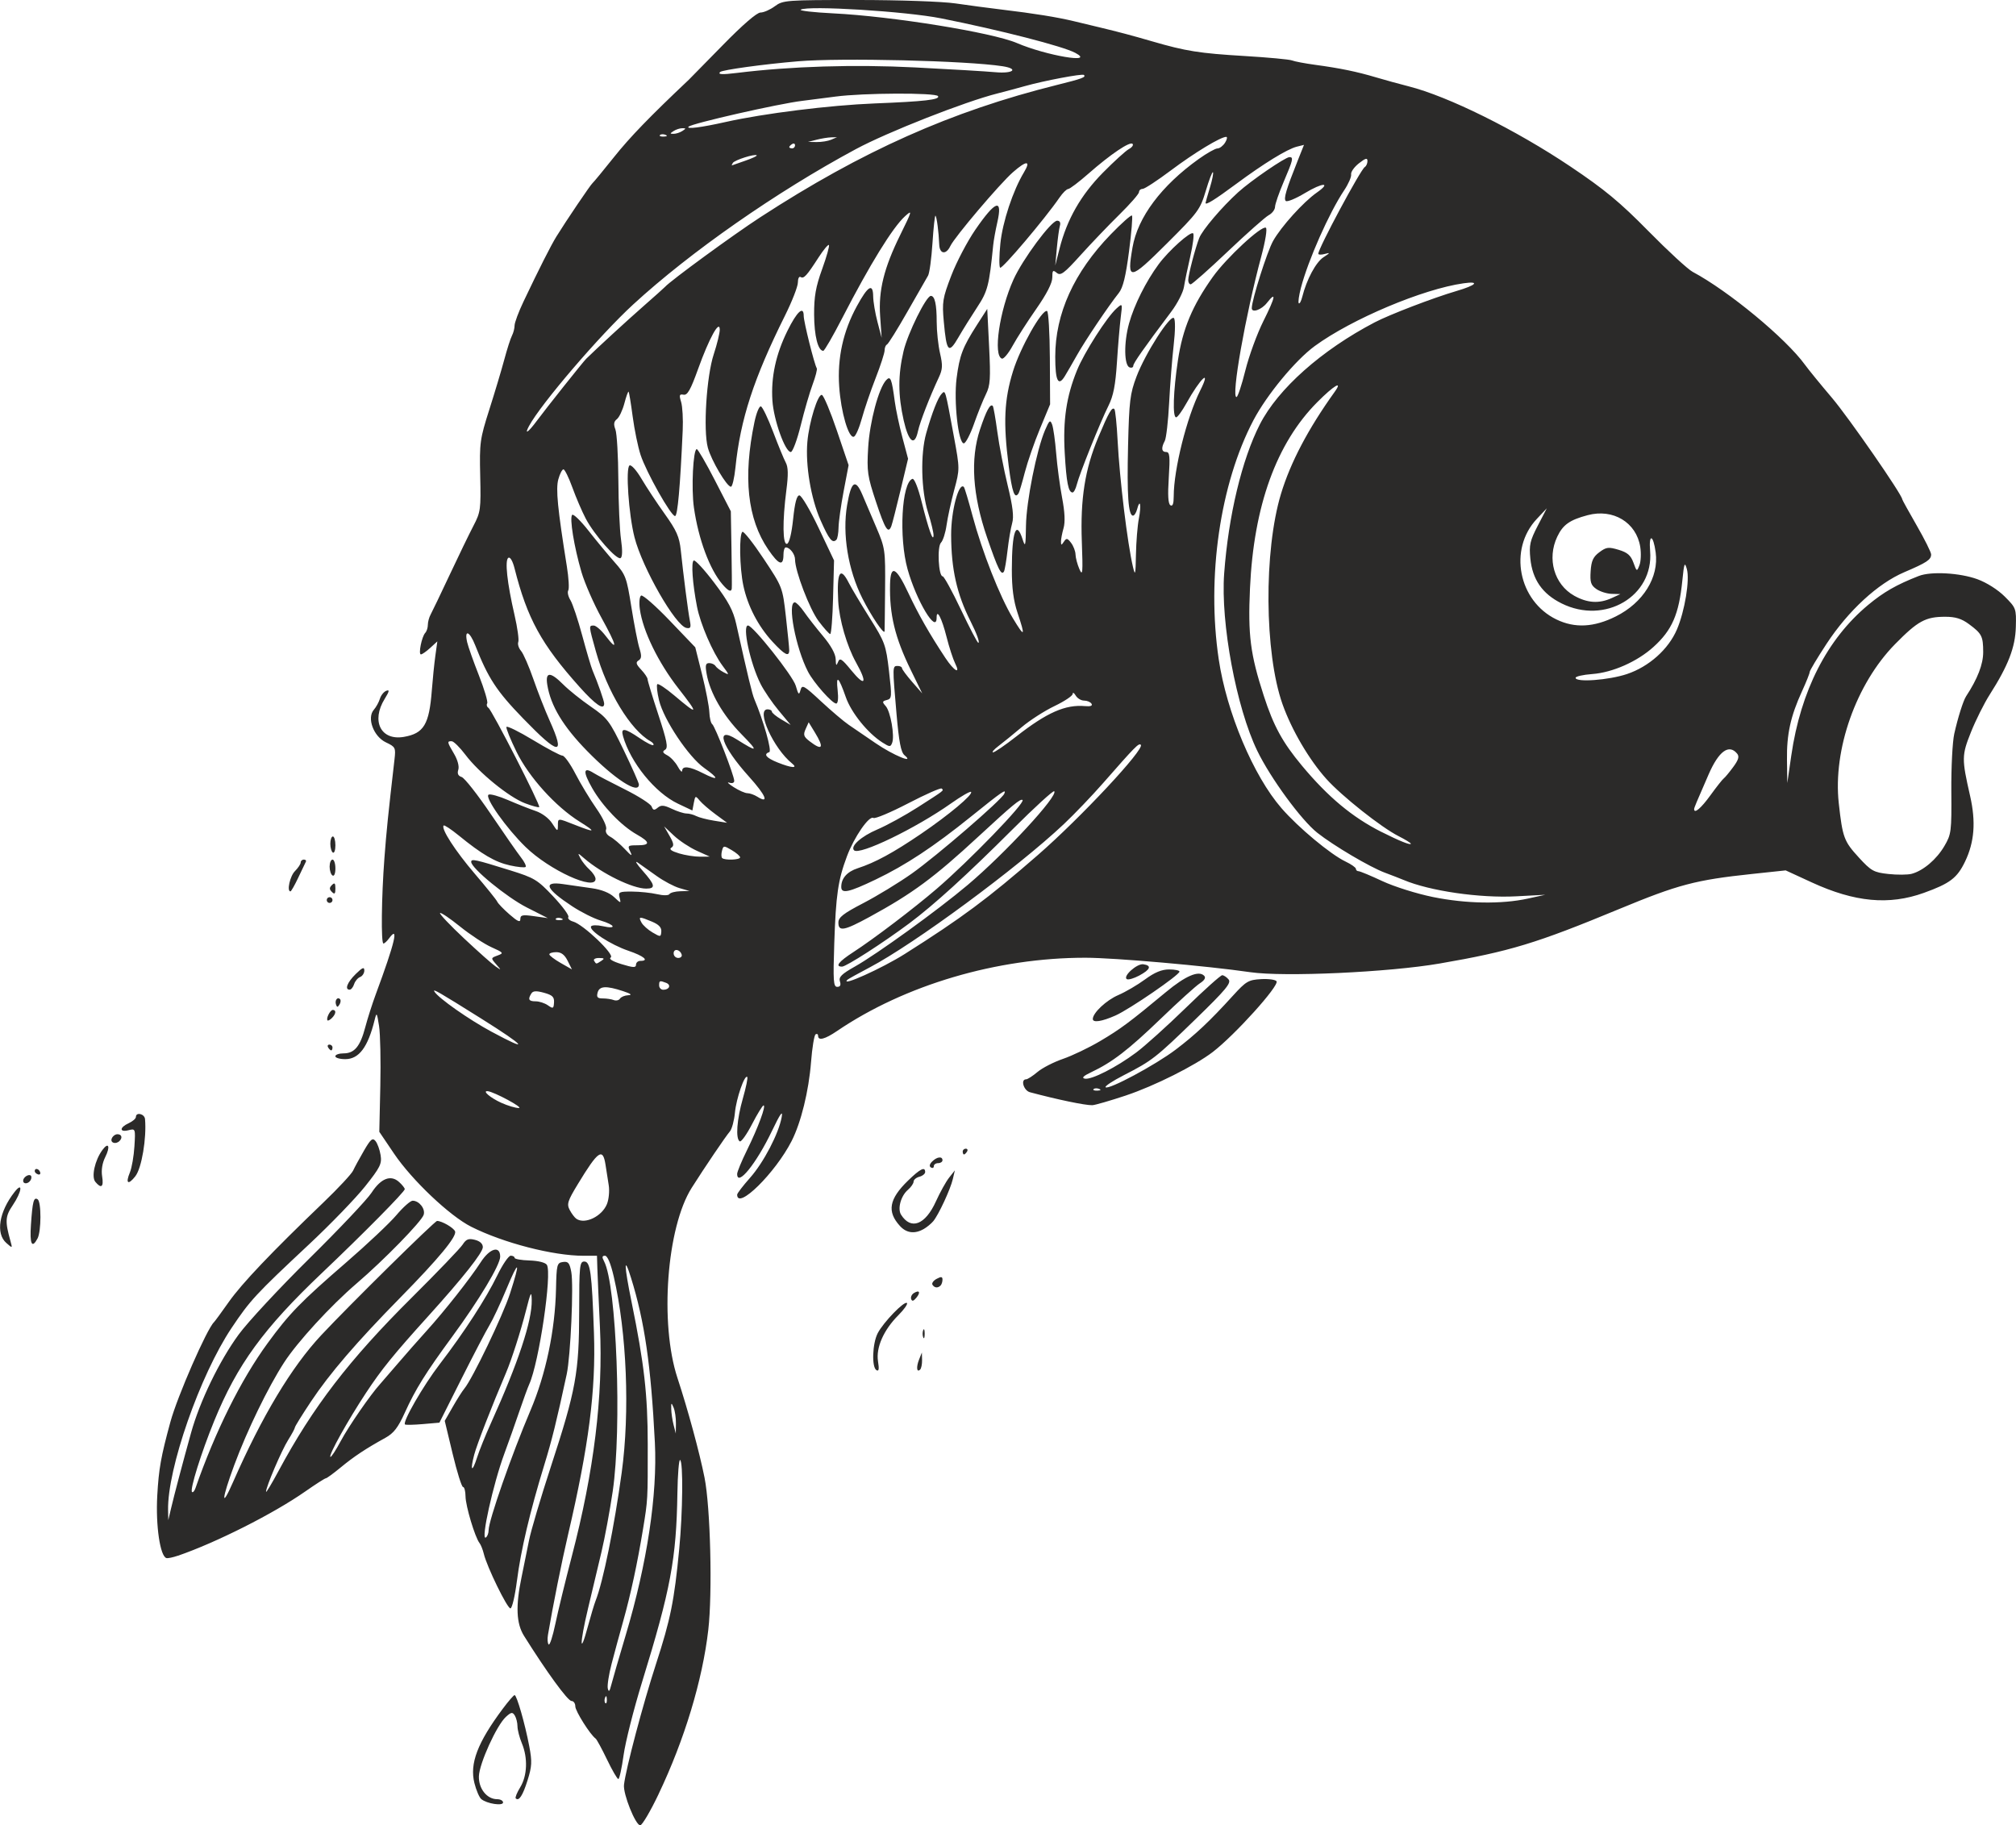 <?xml version="1.0" encoding="UTF-8"?>
<!DOCTYPE svg PUBLIC "-//W3C//DTD SVG 1.1//EN" "http://www.w3.org/Graphics/SVG/1.1/DTD/svg11.dtd">
<!-- Creator: CorelDRAW 2020 (64-Bit) -->
<svg xmlns="http://www.w3.org/2000/svg" xml:space="preserve" width="65.524mm" height="59.322mm" version="1.1" style="shape-rendering:geometricPrecision; text-rendering:geometricPrecision; image-rendering:optimizeQuality; fill-rule:evenodd; clip-rule:evenodd"
viewBox="0 0 1487.03 1346.28"
 xmlns:xlink="http://www.w3.org/1999/xlink"
 xmlns:xodm="http://www.corel.com/coreldraw/odm/2003">
 <defs>
  <style type="text/css">
   <![CDATA[
    .fil0 {fill:#2B2A29}
   ]]>
  </style>
 </defs>
 <g id="Vrstva_x0020_1">
  <path class="fil0" d="M485.8 1323.21c19.04,-39.91 32.37,-83.94 36.64,-121.02 3.15,-27.34 1.6,-90.42 -2.77,-112.35 -3.68,-18.5 -12.3,-50.22 -19.95,-73.44 -13.26,-40.27 -7.97,-111.15 10.48,-140.29 9.5,-15.01 24.93,-37.8 28.17,-41.6 1.5,-1.76 3.17,-8 3.73,-13.86 1,-10.5 7.14,-28.26 9.09,-26.31 0.55,0.55 -0.9,7.65 -3.23,15.78 -4.47,15.62 -5.5,29.75 -2.32,31.71 1.05,0.65 5.13,-5.05 9.06,-12.66 3.94,-7.61 7.76,-13.84 8.51,-13.85 2.04,-0.02 -4,16.29 -12.18,32.92 -4.01,8.14 -7.29,16.05 -7.29,17.59 0,9.88 14.15,-7.58 25.7,-31.74 6.05,-12.64 8.1,-15.57 7.16,-10.25 -2.14,12.14 -13.31,33.57 -23.43,44.96 -5.19,5.84 -9.43,11.39 -9.43,12.33 0,11.74 28.14,-15.97 40.17,-39.55 6.91,-13.54 12.65,-36.87 14.32,-58.18 0.83,-10.65 2.35,-19.88 3.37,-20.51 1.02,-0.63 1.85,-0.13 1.85,1.11 0,3.8 4.99,2.54 13.89,-3.51 50.15,-34.07 118.17,-54.14 183.36,-54.09 21.29,0.02 89.58,6 121.54,10.66 24.89,3.62 102.07,0.08 139.67,-6.4 51.72,-8.92 71.23,-14.84 132.21,-40.11 43.79,-18.15 56.49,-21.51 98.29,-25.95l24.73 -2.63 19.15 8.82c31.81,14.65 57.06,17.02 82.81,7.75 19.24,-6.93 24.52,-10.94 30.36,-23.08 6.91,-14.37 8.06,-29.31 3.74,-48.31 -6.29,-27.64 -6.25,-30.01 0.66,-47.29 3.51,-8.76 9.7,-21.13 13.76,-27.5 13.69,-21.47 18.88,-34.87 19.29,-49.9 0.38,-13.56 0.19,-14.09 -8.16,-22.44 -5.04,-5.04 -13.31,-10.29 -20.17,-12.8 -12.94,-4.73 -34.24,-5.92 -43.23,-2.41 -16.41,6.41 -25.98,11.88 -37.41,21.4 -30.26,25.19 -49.74,63.37 -56.66,111.07l-2.94 20.26 -0.24 -17.06c-0.27,-18.92 2.66,-32.26 11.12,-50.71 3.11,-6.78 5.65,-13.15 5.65,-14.16 0,-1.01 5.59,-10.34 12.41,-20.74 16.05,-24.44 37.78,-44.47 57.29,-52.81 16.75,-7.16 19.86,-9.22 19.86,-13.15 0,-1.56 -4.8,-11.18 -10.66,-21.37 -5.86,-10.19 -10.66,-18.88 -10.66,-19.3 0,-3.26 -39.46,-60.23 -51.76,-74.73 -8.48,-9.99 -17.48,-21.02 -20,-24.51 -14.07,-19.42 -56.37,-54.4 -82.84,-68.5 -3.52,-1.87 -18.18,-15.38 -32.58,-30.01 -21.07,-21.41 -32.31,-30.72 -57.58,-47.68 -40.21,-27 -90.15,-51.75 -119.34,-59.14 -6.75,-1.7 -17.55,-4.68 -24,-6.6 -14.22,-4.23 -26.43,-6.75 -44.78,-9.24 -7.63,-1.03 -15.37,-2.5 -17.21,-3.25 -1.84,-0.76 -17.68,-2.23 -35.19,-3.28 -33.12,-1.98 -43.11,-3.56 -68.08,-10.83 -15.11,-4.39 -24.4,-6.86 -38.92,-10.34 -4.4,-1.05 -12.79,-3.07 -18.66,-4.48 -12.46,-3 -29.48,-5.74 -53.31,-8.59 -9.38,-1.12 -24.74,-3.17 -34.12,-4.54 -9.58,-1.4 -41.15,-2.51 -72.01,-2.52 -53.08,-0.01 -55.17,0.15 -61.22,4.62 -3.45,2.55 -8.2,4.63 -10.57,4.63 -2.67,0 -13.19,9.09 -27.75,23.99 -12.9,13.19 -24.19,24.69 -25.1,25.56 -28.79,27.19 -43.43,42.32 -55.2,57.07 -7.95,9.97 -15.08,18.61 -15.83,19.19 -1.42,1.1 -19.65,28.06 -26.68,39.45 -4.07,6.6 -12.78,23.82 -24.25,47.95 -3.62,7.6 -6.57,15.53 -6.57,17.62 0,2.09 -0.87,5.46 -1.93,7.49 -1.06,2.04 -3.6,9.94 -5.64,17.57 -2.04,7.62 -7.01,24.23 -11.05,36.91 -6.94,21.8 -7.3,24.46 -6.73,49.05 0.57,24.49 0.29,26.61 -4.96,36.66 -3.06,5.86 -10.98,22.18 -17.58,36.25 -6.61,14.08 -12.93,27.26 -14.05,29.29 -1.12,2.04 -2.03,5.45 -2.03,7.57 0,2.13 -0.86,4.78 -1.91,5.9 -2.59,2.75 -5.23,15.89 -3.2,15.89 0.9,0 3.99,-2.16 6.87,-4.8l5.24 -4.8 -1.47 10.66c-0.81,5.86 -1.98,17.38 -2.61,25.59 -1.91,25.03 -5.9,31.65 -20.59,34.19 -16.97,2.93 -24.31,-11.63 -14.15,-28.07 3.45,-5.57 3.7,-6.9 1.15,-5.92 -1.81,0.69 -3.92,3.33 -4.69,5.86 -0.77,2.53 -2.79,6.19 -4.48,8.12 -5.29,6.03 -0.22,19.72 8.89,24.04 7.03,3.34 7.34,3.95 6.36,12.5 -4.77,41.43 -5.89,52.38 -7.45,72.96 -2.18,28.69 -2.57,62.91 -0.71,62.91 0.75,0 2.59,-1.68 4.09,-3.73 7.56,-10.34 4.41,2.97 -9.7,41.05 -2.61,7.04 -6.12,18.04 -7.81,24.46 -3.71,14.13 -7.97,19.25 -16,19.25 -3.34,0 -6.07,0.96 -6.07,2.13 0,1.17 3.29,2.13 7.31,2.13 10.11,0 16.69,-8.74 21.65,-28.79 1.5,-6.05 1.67,-5.83 3.28,4.27 0.93,5.86 1.35,25.84 0.94,44.38l-0.75 33.72 10.85 16.06c13.25,19.61 41.09,46 56.95,53.98 23.74,11.94 60.35,21.4 82.87,21.4l9.89 -0 0.27 9.06c0.15,4.98 1.01,24.52 1.91,43.42 2.44,51.04 -4.38,106.57 -20.77,169.28 -4.75,18.18 -10.2,40.56 -12.11,49.73 -1.91,9.18 -4.13,16.02 -4.94,15.21 -0.81,-0.81 -1.04,-4 -0.52,-7.08 3.66,-21.54 10.15,-53.96 14.81,-73.85 15.31,-65.47 20.59,-106.62 19.12,-148.78 -1.57,-44.76 -2.65,-52.74 -7.14,-52.74 -3.41,0 -3.73,3.17 -3.76,36.78 -0.03,45.06 -2.37,57.91 -20.83,114.34 -7.53,23.03 -14.82,47.62 -16.19,54.66 -1.38,7.04 -3.84,19.22 -5.49,27.07 -4.43,21.14 -3.89,34.1 1.8,43.2 16.8,26.82 32.3,48.08 35.06,48.08 1.54,0 2.79,1.78 2.79,3.94 0,3.48 11,20.95 14.98,23.77 0.82,0.59 4.61,7.55 8.41,15.46 3.8,7.91 7.56,14.39 8.35,14.39 0.79,0 2.53,-7.92 3.87,-17.59 1.34,-9.68 7.46,-33.91 13.61,-53.84 21.12,-68.5 25.33,-90.99 26.09,-139.41 0.22,-14 1.12,-25 2,-24.46 2.33,1.44 1.96,38.39 -0.66,65.68 -3.68,38.3 -6.39,51.73 -17.1,84.68 -9.64,29.64 -22.35,77.63 -23.64,89.21 -0.75,6.75 8.51,29.85 11.97,29.85 1.43,0 7.55,-10.39 13.6,-23.08zm-39.47 -71.15c0.68,-1.7 1.19,-1.2 1.29,1.29 0.09,2.25 -0.41,3.51 -1.12,2.8 -0.71,-0.71 -0.78,-2.55 -0.17,-4.09l0 0zm4.78 -24.83c2.03,-7.82 5.9,-22.04 8.59,-31.6 5.51,-19.59 10.48,-42.73 14.61,-67.91 3.54,-21.62 3.51,-21.04 3.47,-62.64 -0.03,-36.45 -2.61,-59.1 -11.88,-104.54 -5.65,-27.71 -5.83,-35.34 -0.42,-17.95 10,32.12 14.67,64.36 17.56,121.31 1.95,38.37 -5.71,89.17 -21.37,141.65 -5.07,17.01 -9.95,33.8 -10.83,37.32 -1.19,4.77 -1.83,5.4 -2.52,2.49 -0.5,-2.15 0.75,-10.3 2.79,-18.13l0 0zm-17.48 -40.44c3,-12.55 7.5,-31.46 10,-42.01 2.5,-10.56 6.24,-30.71 8.31,-44.78 6.85,-46.55 2.86,-152.43 -6.39,-169.73 -1.64,-3.06 -1.47,-4.06 0.71,-4.06 1.83,0 4.2,5.66 6.47,15.46 9.6,41.43 11.95,99.68 5.84,144.48 -5.44,39.82 -13.75,80.66 -19.25,94.5 -1.01,2.55 -3.59,11.14 -5.73,19.08 -6.07,22.54 -6.04,12.52 0.05,-12.94l-0 -0zm61.48 -147.57c-0.09,-4.84 0.06,-4.94 1.73,-1.07 1.01,2.35 1.79,7.62 1.73,11.73l-0.1 7.46 -1.63 -6.4c-0.9,-3.52 -1.67,-8.8 -1.73,-11.73l0 0zm-69.92 -140.24c-1.29,-0.86 -3.52,-3.79 -4.95,-6.51 -2.31,-4.38 -1.61,-6.6 6.04,-19.19 14.92,-24.58 18.37,-27 20.35,-14.25 0.64,4.1 1.71,10.94 2.38,15.2 0.67,4.25 0.06,10.53 -1.36,13.95 -3.75,9.05 -16.15,15.02 -22.45,10.81l0 0zm-55.5 -85.62c-8,-3.63 -14.21,-8.94 -9.99,-8.54 4.73,0.45 26.76,12.32 23.05,12.42 -2.34,0.07 -8.22,-1.68 -13.06,-3.88zm-7.08 -52.36c-16.86,-9.09 -39.16,-24.75 -42.16,-29.61 -1.54,-2.49 2.77,-0.01 34.59,19.93 32.87,20.6 36.55,25.3 7.58,9.67l0 0zm32.47 -22.45c-5.1,0 -5.89,-1.47 -3.13,-5.81 1.23,-1.94 3.65,-2.07 9.33,-0.5 6.2,1.71 7.62,3.09 7.37,7.16 -0.28,4.58 -0.69,4.77 -4.51,2.09 -2.31,-1.62 -6.39,-2.95 -9.06,-2.95l0 0zm49.55 -2.13c-3.91,0 -4.72,-0.91 -3.84,-4.27 1.29,-4.95 6.25,-5.24 18.74,-1.13 5.82,1.92 7.04,2.88 3.86,3.03 -2.57,0.12 -5.31,1.25 -6.08,2.5 -0.78,1.25 -2.83,1.73 -4.57,1.07 -1.74,-0.67 -5.39,-1.21 -8.12,-1.21l0 0zm41.56 -9.6c0,-3.59 0.39,-3.73 5.14,-1.91 3.9,1.5 2.44,5.11 -2.07,5.11 -1.69,0 -3.07,-1.44 -3.07,-3.2l0 0zm129.18 -31.07c1.19,-35.69 2.78,-46.62 9.36,-64.2 5.32,-14.21 16.36,-30.2 19.51,-28.25 1.23,0.76 12.78,-4.1 25.66,-10.79 12.88,-6.69 24,-11.6 24.7,-10.9 1.6,1.6 2.64,0.79 -17.56,13.76 -9.38,6.02 -22.86,13.42 -29.96,16.44 -11.83,5.03 -20.06,12.4 -17.11,15.35 3.91,3.91 45.48,-16.19 71.44,-34.53 7.54,-5.33 14.22,-9.18 14.84,-8.55 1.79,1.79 -16.16,16.85 -36.9,30.95 -20.46,13.92 -33.87,21.2 -46.58,25.32 -7.95,2.57 -12.25,7.43 -12.25,13.84 0,5.22 5.55,4.03 25.35,-5.46 22.11,-10.58 42.78,-24.23 70.31,-46.41 23.28,-18.75 26.39,-20.89 24.59,-16.88 -2.09,4.66 -49.87,45.9 -68.17,58.84 -9.47,6.7 -25.53,16.49 -35.69,21.77 -14.86,7.72 -18.48,10.53 -18.5,14.39 -0.03,6.86 4.19,6.1 23,-4.16 31.69,-17.28 47.55,-29 80.4,-59.39 25.01,-23.14 31.09,-28.16 32.44,-26.8 2.08,2.08 -39.31,44.85 -63.36,65.49 -16.93,14.52 -46.5,36.98 -61.44,46.66 -10.86,7.04 -13.73,10.71 -8.35,10.71 3.07,0 30.41,-17.6 49.58,-31.91 18.23,-13.61 42.5,-35.7 76.26,-69.4 16.16,-16.14 29.97,-28.76 30.68,-28.05 3.18,3.18 -36.28,45.88 -63.92,69.19 -21.87,18.44 -66.81,50.94 -83.11,60.11 -9.84,5.54 -12.07,7.75 -11.05,10.96 0.87,2.75 0.24,4.02 -1.98,4.02 -2.83,0 -3.12,-4.26 -2.19,-32.14l-0 0zm9.7 26.89c0.54,-0.54 7.89,-4.62 16.33,-9.06 32.99,-17.36 109.12,-73.53 143.25,-105.69 7.75,-7.3 20.77,-20.9 28.94,-30.22 23.95,-27.32 26.39,-29.8 27.89,-28.3 3.04,3.04 -44.47,53.89 -75.95,81.29 -36.95,32.16 -55.88,46.24 -98.09,72.92 -16.92,10.7 -47.99,24.67 -42.38,19.06l0 0zm-174.57 -16.46c3.17,-2 -20.28,-24.37 -27.74,-26.45 -2.63,-0.74 -4.22,-2.25 -3.53,-3.37 0.69,-1.12 -4.36,-7.97 -11.21,-15.23 -11.58,-12.27 -13.82,-13.62 -31.66,-19.18 -26.08,-8.12 -28.79,-8.71 -28.79,-6.23 0,4.61 26.21,26.09 40.97,33.58l15.54 7.88 -10.13 -1.43c-8.6,-1.21 -10.13,-0.89 -10.13,2.12 0,2.71 -1.91,1.89 -8,-3.42 -4.4,-3.83 -8.48,-8.07 -9.06,-9.42 -0.59,-1.35 -8.03,-10.6 -16.54,-20.55 -14.48,-16.93 -25.13,-33.44 -22.96,-35.6 0.52,-0.52 5.54,2.8 11.16,7.38 17.08,13.93 26.79,19.61 37.69,22.03 5.73,1.27 10.94,1.78 11.59,1.14 0.65,-0.64 -0.88,-3.79 -3.4,-7 -2.51,-3.21 -12.53,-17.59 -22.25,-31.95 -9.72,-14.37 -19.4,-26.68 -21.5,-27.36 -2.65,-0.86 -3.41,-2.51 -2.5,-5.4 0.78,-2.47 -0.48,-7.22 -3.11,-11.68 -5.18,-8.79 -5.3,-9.42 -1.77,-9.33 1.47,0.03 6.02,4.53 10.13,9.98 9.97,13.24 32.09,31.25 43.96,35.78 5.29,2.02 9.99,3.28 10.47,2.81 1.18,-1.18 -34.87,-71.62 -37.48,-73.23 -1.15,-0.71 -1.55,-2.18 -0.88,-3.26 0.67,-1.08 -2.09,-10.37 -6.12,-20.64 -4.04,-10.27 -7.93,-21.26 -8.65,-24.41 -2.24,-9.78 1.79,-8.3 5.91,2.18 9.61,24.4 15.74,33.77 35.44,54.09 26.58,27.43 31.29,27.78 19.47,1.47 -3.37,-7.49 -8.78,-21.3 -12.03,-30.68 -3.25,-9.38 -7.33,-18.7 -9.06,-20.71 -1.74,-2.01 -2.65,-4.98 -2.03,-6.6 0.62,-1.62 -0.62,-10.53 -2.76,-19.81 -5.49,-23.78 -7.3,-40.57 -4.57,-42.25 1.34,-0.83 3.18,2.3 4.56,7.74 9.38,37.06 19.75,55.98 47.93,87.47 11.85,13.25 18.19,17.54 18.19,12.33 0,-1.98 -4.69,-15.36 -8.61,-24.57 -1,-2.35 -4.4,-13.86 -7.56,-25.59 -3.16,-11.73 -7.09,-23.51 -8.74,-26.18 -1.65,-2.67 -2.35,-5.89 -1.57,-7.16 0.78,-1.26 0.32,-9.15 -1.02,-17.53 -6.86,-42.85 -8.28,-57.28 -6.31,-64.41 1.11,-4.03 2.81,-7.34 3.77,-7.34 0.96,0 3.92,6 6.57,13.33 2.65,7.33 7.08,17.65 9.84,22.92 6.28,12.01 22.97,30.92 25.77,29.19 1.32,-0.81 1.43,-5.85 0.3,-13.64 -0.99,-6.79 -1.88,-26.67 -1.98,-44.17 -0.1,-17.5 -1.08,-34.18 -2.17,-37.05 -1.47,-3.87 -1.18,-5.85 1.11,-7.63 1.7,-1.32 4.18,-6.58 5.52,-11.68 1.33,-5.1 2.73,-8.94 3.1,-8.53 0.38,0.41 1.73,8.66 3.01,18.33 1.28,9.67 3.9,22.37 5.81,28.22 4.23,12.92 22.59,45.46 25.47,45.14 1.87,-0.22 3.73,-21.14 5.62,-63.21 0.37,-8.21 -0.16,-17.63 -1.18,-20.95 -1.56,-5.08 -1.28,-5.91 1.81,-5.33 2.87,0.54 5.19,-3.58 10.76,-19.09 8.07,-22.46 15.88,-36.65 15.94,-28.92 0.02,2.53 -1.97,10.69 -4.42,18.13 -5.36,16.26 -7.88,56.02 -4.36,68.99 2.54,9.38 14,28.76 17.01,28.76 1.04,0 2.53,-6.34 3.33,-14.08 3.65,-35.63 13.46,-65.74 36.5,-112.03 5.26,-10.56 9.56,-21.59 9.56,-24.51 0,-2.91 0.9,-4.74 2,-4.06 2.37,1.47 4.44,-0.78 13.24,-14.41 3.63,-5.62 7.07,-9.75 7.65,-9.18 0.57,0.57 -1.66,8.53 -4.97,17.69 -4.75,13.14 -6,20.23 -5.94,33.7 0.07,15.57 2.87,26.66 6.76,26.65 0.84,-0 7.09,-10.8 13.89,-23.99 20.53,-39.82 37.33,-67.07 46.43,-75.31 5.52,-5 5.31,-4.17 -3.59,13.89 -11.98,24.31 -16.1,40.97 -14.79,59.82l1.11 15.99 -3.08 -11.73c-1.7,-6.45 -3.12,-14.93 -3.17,-18.84 -0.12,-10.02 -3.84,-7.79 -12.04,7.24 -10.15,18.58 -14.46,38.19 -13.02,59.27 1.29,18.93 6.95,38.29 10.82,37.01 1.34,-0.44 3.98,-6.49 5.88,-13.43 1.9,-6.94 6.45,-20.3 10.12,-29.68 3.67,-9.38 6.67,-18.66 6.68,-20.61 0.01,-1.96 0.78,-3.87 1.72,-4.27 0.94,-0.39 7.72,-11.26 15.06,-24.17 7.34,-12.9 14.21,-24.9 15.26,-26.65 1.05,-1.76 2.52,-12.62 3.27,-24.14 0.75,-11.52 1.75,-20.55 2.22,-20.08 0.94,0.94 2.38,12.09 2.75,21.29 0.29,7.12 5.07,7.74 8.21,1.07 3.11,-6.6 36.42,-45.87 46.11,-54.38 10.09,-8.85 13.53,-8.85 8.2,0 -8.16,13.55 -15.8,36.63 -17.42,52.59 -0.9,8.9 -0.99,16.91 -0.2,17.8 1.29,1.45 33.09,-36.1 43.83,-51.75 2.35,-3.42 5.22,-6.26 6.4,-6.3 1.17,-0.05 7.89,-5.14 14.93,-11.32 16.37,-14.36 30.57,-23.94 32.54,-21.97 0.85,0.85 -0.37,2.58 -2.71,3.84 -2.34,1.26 -10.96,9.11 -19.17,17.43 -16.21,16.43 -26.48,34.4 -31.94,55.87l-3.2 12.58 1.17 -12.79c0.65,-7.04 1.66,-14.47 2.26,-16.53 0.68,-2.35 -0.07,-3.73 -2.04,-3.73 -4.37,0 -25.45,28.42 -32.22,43.45 -10.33,22.91 -15.16,56.08 -8.5,58.27 1.26,0.41 4.8,-3.83 7.86,-9.43 3.06,-5.6 10.9,-17.84 17.43,-27.19 7.75,-11.12 11.86,-19.14 11.86,-23.18 0,-5.34 0.45,-5.81 3.3,-3.45 2.82,2.34 5.36,0.45 17.56,-13.07 7.85,-8.69 20.75,-22.18 28.69,-29.98 7.93,-7.8 14.42,-15.23 14.42,-16.53 0,-1.29 1.2,-2.35 2.66,-2.35 1.47,0 10.9,-6.18 20.95,-13.72 17.2,-12.91 36.59,-24.66 40.69,-24.66 1.01,0 0.63,1.92 -0.83,4.27 -1.47,2.34 -3.98,4.26 -5.6,4.26 -1.61,0 -7.86,3.52 -13.88,7.82 -27.51,19.65 -45,43.03 -48.8,65.26 -4.25,24.78 -2.29,24.56 25.21,-2.83 23.25,-23.16 24.71,-25.14 28.85,-39 2.4,-8.03 4.77,-14.19 5.28,-13.68 0.51,0.51 -0.51,5.64 -2.26,11.4 -1.75,5.76 -3.19,10.82 -3.2,11.24 -0.06,1.92 6.8,-2.33 22.45,-13.92 20.52,-15.21 37.77,-25.81 44.89,-27.59l5.27 -1.32 -4.56 11.44c-8.62,21.61 -10.58,28.21 -8.88,29.91 0.94,0.93 7.31,-1.68 14.16,-5.81 13.03,-7.85 19.82,-8.13 8.74,-0.36 -9.9,6.93 -26.28,25.07 -32.25,35.69 -4.4,7.83 -15.7,43.46 -15.72,49.58 -0.01,3.68 7.16,1.2 11.12,-3.84 7.28,-9.25 6.37,-4.47 -2.51,13.28 -4.68,9.35 -10.7,25.8 -13.36,36.54 -2.67,10.74 -5.6,19.55 -6.52,19.56 -4.06,0.07 6.53,-60.03 18.33,-103.93 3,-11.15 4.45,-20.26 3.35,-20.94 -3.11,-1.92 -29.14,22.2 -39.19,36.32 -15.06,21.16 -22.2,38.24 -25.68,61.38 -3.47,23.09 -4.07,42.13 -1.33,42.13 0.99,0 4.33,-4.56 7.43,-10.13 10.5,-18.87 18.83,-26.59 10.26,-9.51 -9.84,19.61 -19.48,58.11 -19.48,77.87 -0,5.53 -0.78,7.65 -2.43,6.62 -1.68,-1.03 -2.05,-7.36 -1.21,-20.38 1.01,-15.55 0.68,-18.88 -1.84,-18.88 -3.52,0 -3.92,-2.95 -1.11,-8.19 1.07,-2 2.52,-14.66 3.22,-28.11 0.7,-13.46 2.2,-32.6 3.34,-42.53 1.21,-10.53 1.28,-18.85 0.17,-19.96 -2.7,-2.7 -21.11,26.06 -27.55,43.06 -4.8,12.65 -5.46,18.06 -6.26,51.06 -0.88,36.52 0.18,51.58 3.65,51.58 0.98,0 2.34,-2.12 3.02,-4.71 2.19,-8.39 3.21,-3.04 1.3,6.84 -1.02,5.28 -1.99,17.27 -2.16,26.65 -0.27,14.82 -0.55,16.01 -2.19,9.09 -4.08,-17.28 -9.87,-64.92 -11.32,-93.06 -0.63,-12.18 -1.71,-22.7 -2.4,-23.4 -1.75,-1.76 -4.22,2.56 -11.83,20.72 -9.86,23.52 -13.34,45.52 -12.18,77.05 0.85,23.15 0.62,25.81 -1.79,20.26 -1.52,-3.52 -2.81,-8.37 -2.86,-10.79 -0.06,-2.41 -1.52,-6.25 -3.25,-8.53 -2.73,-3.58 -3.45,-3.71 -5.3,-0.94 -1.9,2.84 -2.14,2.84 -2.17,-0.02 -0.02,-1.77 0.83,-6.23 1.89,-9.92 1.29,-4.49 0.94,-11.89 -1.06,-22.37 -1.64,-8.62 -3.61,-23.34 -4.37,-32.73 -0.76,-9.38 -2.11,-18.98 -3,-21.33 -1.41,-3.72 -2.07,-3.2 -5.23,4.17 -6.2,14.46 -13.81,52.62 -14.05,70.47 -0.21,15.03 -0.5,16.23 -2.46,10.13 -4.73,-14.76 -7.93,-5.91 -7.97,22.06 -0.02,13.71 1.21,23.09 4.18,31.99 5.98,17.87 5.36,18.6 -3.41,4.06 -9.65,-15.99 -22.72,-49.19 -29.79,-75.65 -2.97,-11.12 -5.83,-20.65 -6.37,-21.18 -3.75,-3.75 -9.45,17.73 -9.38,35.41 0.08,25.3 4.18,43.54 14.26,63.56 4.67,9.27 7.09,15.99 5.76,15.99 -0.64,0 -6.41,-11.04 -12.82,-24.52 -6.41,-13.49 -12.46,-24.52 -13.44,-24.52 -3.1,0 -4.2,-21.89 -1.25,-24.84 1.47,-1.47 3.32,-7.27 4.11,-12.9 0.79,-5.63 3.32,-17.26 5.62,-25.85 4.18,-15.58 4.18,-15.66 -0.2,-39.45 -6.47,-35.17 -6.25,-34.39 -8.96,-31.68 -2.75,2.75 -7.16,13.98 -11.45,29.1 -4.38,15.45 -3.79,42.17 1.29,58.37 2.33,7.43 4.18,15.11 4.1,17.06 -0.2,5.38 -3.67,-4.38 -8.76,-24.68 -2.63,-10.49 -5.43,-17.47 -6.82,-17.01 -7.92,2.64 -10.11,43.21 -3.59,66.59 6.48,23.26 21.44,48.21 21.44,35.78 0,-7.04 3.85,0.43 7.33,14.22 1.91,7.58 4.77,16.39 6.36,19.56 4.21,8.44 -0.81,5.6 -7.23,-4.08 -11.62,-17.53 -19.98,-32.2 -27.34,-47.93 -9,-19.24 -13.13,-21.2 -13.47,-6.4 -0.52,22.32 3.6,39.32 15.36,63.38l8.37 17.12 -7.45 -8.53c-4.1,-4.69 -7.47,-9.25 -7.48,-10.13 -0.02,-0.88 -1.47,-1.6 -3.23,-1.6 -3.85,0 -3.86,0.27 -0.82,35.19 1.81,20.81 3.27,28.45 5.88,30.64 8.1,6.82 -8.41,-0.02 -21.19,-8.79 -7.27,-4.98 -16.21,-11.09 -19.87,-13.57 -3.66,-2.48 -12.89,-10.31 -20.51,-17.39 -12.71,-11.82 -13.96,-12.5 -15.12,-8.28 -1.08,3.95 -1.57,3.5 -3.51,-3.23 -2.09,-7.25 -31.53,-44.37 -35.21,-44.4 -4.41,-0.04 1.67,28.11 9.34,43.23 2.51,4.95 8.51,13.75 13.34,19.55l8.78 10.55 -6.93 -4.08c-3.81,-2.24 -6.93,-4.83 -6.93,-5.75 0,-0.92 -1.44,-1.67 -3.2,-1.67 -8.71,0 4.38,28.89 18.09,39.92 4.67,3.75 -0.27,3.43 -10.59,-0.7 -8.52,-3.41 -10.74,-6.15 -6.21,-7.66 2.08,-0.69 -4.2,-22.98 -11,-39.02 -1.63,-3.84 -4.65,-16.37 -13.37,-55.44 -2.24,-10.02 -5.75,-16.62 -16.19,-30.41 -7.33,-9.69 -14.17,-17.1 -15.18,-16.46 -2,1.23 -0.88,17 2.41,33.96 2.5,12.9 11.55,33.84 18.86,43.66 5.15,6.91 5.19,7.16 0.76,4.79 -2.57,-1.37 -5.26,-3.45 -5.98,-4.62 -0.72,-1.17 -2.8,-2.12 -4.62,-2.12 -2.66,0 -3.03,1.58 -1.89,8 2.48,13.98 12.03,30.54 25.64,44.4 12.92,13.18 12.35,13.8 -3.55,3.81 -16.27,-10.22 -11.19,5 9.23,27.62 12.37,13.71 15.11,20.36 6.06,14.71 -2.27,-1.43 -5.56,-2.59 -7.31,-2.59 -1.75,0 -6.32,-2.02 -10.16,-4.49 -3.84,-2.47 -5.3,-3.94 -3.25,-3.27 2.19,0.72 3.71,0.15 3.69,-1.37 -0.07,-4.03 -14.14,-40.24 -16.22,-41.76 -1.02,-0.74 -1.98,-4.71 -2.13,-8.82 -0.15,-4.1 -2.54,-16.56 -5.33,-27.68l-5.06 -20.21 -18.9 -19.74c-10.4,-10.86 -19.87,-19.15 -21.04,-18.42 -1.21,0.74 -1.61,5.15 -0.93,10.1 2.2,15.98 13.59,39.35 28.43,58.36 15.25,19.53 14.8,20.3 -3.07,5.18 -6.19,-5.23 -11.81,-8.95 -12.5,-8.26 -0.69,0.69 -0.11,6.03 1.29,11.86 3.44,14.34 21.78,41.79 33.37,49.96 11.26,7.94 10.76,9.8 -1.02,3.79 -9.84,-5.02 -15.18,-5.63 -15.3,-1.75 -0.05,1.47 -1.5,0.05 -3.24,-3.14 -1.73,-3.2 -5.19,-6.9 -7.67,-8.23 -3.52,-1.88 -3.88,-2.81 -1.63,-4.19 2.32,-1.43 1.35,-6.44 -5.05,-25.89 -4.36,-13.26 -7.92,-25.01 -7.92,-26.11 0,-1.1 -2.13,-4.27 -4.74,-7.04 -3.75,-3.99 -4.15,-5.41 -1.89,-6.81 2.23,-1.38 2.36,-3.36 0.62,-8.95 -1.24,-3.95 -3.91,-17.65 -5.95,-30.45 -3.49,-21.96 -4.19,-23.82 -12.4,-33.07 -4.78,-5.39 -13.41,-15.82 -19.19,-23.18 -5.77,-7.36 -11.2,-12.62 -12.07,-11.71 -2.07,2.19 1.38,23.49 6.85,42.18 2.4,8.21 9.08,23.47 14.86,33.92 11.22,20.29 12.39,25.51 2.95,13.14 -3.19,-4.18 -7.12,-7.6 -8.74,-7.6 -3.77,0 -3.78,-0.03 1.57,19.06 8.28,29.58 25.55,58.02 40.25,66.27 1.75,0.98 2.71,2.26 2.13,2.84 -0.58,0.58 -5.17,-1.75 -10.19,-5.17 -11,-7.5 -13.99,-7.85 -12.18,-1.43 5.5,19.46 23.71,41.84 40.51,49.8l10.66 5.05 1.06 -5.63c1.01,-5.34 1.23,-5.44 4.27,-1.75 1.76,2.14 7.04,6.71 11.73,10.16l8.53 6.27 -9.59 -1.54c-5.28,-0.85 -11.21,-2.39 -13.19,-3.43 -1.97,-1.03 -5.19,-1.88 -7.14,-1.88 -1.95,0 -6.82,-1.55 -10.82,-3.45 -5.81,-2.76 -7.9,-2.92 -10.42,-0.83 -2.55,2.12 -3.42,1.96 -4.49,-0.85 -0.74,-1.91 -9.62,-7.6 -19.75,-12.65 -10.13,-5.05 -20.53,-10.51 -23.12,-12.14 -7.61,-4.8 -7.93,-0.96 -0.94,11.26 7.63,13.33 21.45,27.7 32.83,34.12 10,5.65 10.14,7.99 0.46,7.99 -7.09,0 -7.4,0.29 -5.19,4.8 1.76,3.62 0.78,3.14 -4.01,-1.96 -3.49,-3.72 -8.32,-7.81 -10.72,-9.1 -2.66,-1.42 -3.89,-3.61 -3.13,-5.58 0.72,-1.87 -2.34,-8.38 -7.26,-15.43 -4.68,-6.7 -11.61,-18.19 -15.4,-25.52 -3.79,-7.33 -8.1,-13.33 -9.56,-13.33 -1.47,0 -11.21,-5.17 -21.64,-11.48 -10.44,-6.31 -19.28,-10.67 -19.66,-9.67 -0.38,1 2.98,9.27 7.46,18.4 9.15,18.63 28.84,40.4 46.53,51.45 12.45,7.78 11.71,8.35 -3.2,2.48 -13.32,-5.25 -12.78,-5.28 -12.83,0.53 -0.03,4.41 -0.37,4.28 -4.18,-1.67 -2.44,-3.81 -7.47,-7.6 -12.23,-9.21 -4.44,-1.5 -13.6,-5.12 -20.34,-8.04 -6.74,-2.92 -13.22,-4.72 -14.39,-4 -3.08,1.9 13.14,24.82 27.34,38.62 17.62,17.13 51.57,32.63 51.57,23.54 0,-1.58 -2.01,-4.68 -4.47,-6.9 -2.45,-2.22 -5.46,-5.97 -6.69,-8.33 -2.19,-4.23 -2.15,-4.22 2.86,0.09 13.08,11.26 35.64,22.27 45.65,22.27 7.21,0 6.66,-2.7 -2.71,-13.28 -4.4,-4.97 -5.95,-7.61 -3.45,-5.87 2.5,1.74 8.81,6.21 14.01,9.93 5.21,3.72 12.76,7.71 16.78,8.87l7.31 2.1 -6.8 0.19c-3.74,0.1 -7.34,1.05 -7.99,2.1 -0.69,1.11 -4.52,1.13 -9.19,0.05 -4.41,-1.02 -12.68,-1.88 -18.38,-1.91 -9.52,-0.05 -10.28,0.32 -9.2,4.46 1.15,4.4 1.05,4.39 -4.08,-0.43 -3.35,-3.15 -9.3,-5.51 -16.39,-6.5 -6.13,-0.86 -15.69,-2.23 -21.26,-3.05 -15.23,-2.23 -12.82,3.51 6.93,16.47 6.45,4.23 15.8,8.92 20.79,10.41 10.9,3.26 12.15,6.55 1.59,4.17 -4.11,-0.93 -7.99,-0.86 -8.61,0.15 -1.81,2.93 14.39,13.51 27.51,17.97 11.47,3.89 15.69,7.47 8.83,7.47 -1.76,0 -3.2,1.28 -3.2,2.84 0,2.3 -2,2.22 -10.63,-0.42 -6.75,-2.07 -9.67,-3.87 -8,-4.93l0.01 -0zm20.76 -127.55c0,-1.17 -5.03,-12.53 -11.17,-25.26 -10.46,-21.68 -12,-23.72 -24.27,-32.17 -7.21,-4.97 -16.33,-12.28 -20.28,-16.25 -9.64,-9.68 -13.44,-9.62 -11.85,0.18 2.51,15.46 11.65,30.65 29.38,48.78 20.25,20.72 38.19,32.34 38.19,24.72l-0 0zm186.8 -30.72c1.97,-5.12 -1.19,-23.14 -4.75,-27.12 -2.73,-3.05 -2.63,-3.58 0.85,-4.49 3.7,-0.97 3.8,-2.28 1.57,-21.38 -2.25,-19.27 -3,-21.34 -14.26,-39.22 -6.54,-10.39 -13.47,-22 -15.4,-25.81 -6.32,-12.48 -8.95,-7.99 -7.8,13.33 0.74,13.86 6.39,33.31 13.2,45.49 8.56,15.29 6.75,18.3 -3.48,5.81 -7.17,-8.75 -8.53,-9.61 -9.87,-6.2 -1.23,3.12 -1.58,2.68 -1.7,-2.12 -0.1,-3.88 -3.47,-10.02 -9.37,-17.06 -5.07,-6.05 -11.38,-14.12 -14.01,-17.93 -2.63,-3.81 -5.68,-6.93 -6.77,-6.93 -5.74,0 0.64,33.58 9.72,51.13 4.2,8.12 17.82,23.5 20.81,23.5 1.3,0 1.72,-3.87 1.06,-9.78 -1.33,-11.83 0.73,-10.09 6.05,5.13 4.03,11.49 16.18,26.53 26.99,33.39 5.34,3.39 5.96,3.41 7.17,0.25zm-75.92 -68.37c0,-1.72 -1.11,-12.87 -2.46,-24.78 -2.46,-21.61 -2.49,-21.71 -16.38,-42.61 -7.66,-11.52 -14.71,-20.47 -15.66,-19.88 -2.54,1.57 -2.13,26.51 0.66,39.64 3.19,15.05 10.89,29.88 21.46,41.35 9.06,9.83 12.39,11.52 12.39,6.28l0 0zm32.35 -38.99l0.71 -27.19 -11.38 -23.99c-6.26,-13.19 -12.65,-23.99 -14.18,-23.99 -1.93,0 -3.36,5.4 -4.61,17.42 -1.11,10.65 -2.85,17.77 -4.48,18.3 -3.27,1.08 -3.49,-16.59 -0.5,-39.66 1.48,-11.37 1.35,-16.92 -0.46,-20.26 -1.38,-2.53 -5.57,-12.72 -9.32,-22.64 -3.75,-9.92 -7.81,-18.38 -9.02,-18.78 -1.21,-0.4 -3.36,4.84 -4.78,11.65 -8.49,40.65 -5.16,71.4 10.18,93.88 7.87,11.53 11.25,12.63 11.25,3.67 0,-2.86 0.76,-5.21 1.71,-5.21 2.99,0 6.82,4.99 6.82,8.88 0,8.56 10.74,36.67 17.38,45.49 3.93,5.21 7.78,9.51 8.56,9.54 0.79,0.04 1.75,-12.17 2.13,-27.12l0 0zm37.99 25.06c0.07,-0.59 0.23,-14.51 0.37,-30.94 0.25,-29.12 0.09,-30.28 -6.55,-45.85 -3.75,-8.78 -8.35,-19.57 -10.22,-23.97 -5.15,-12.09 -8.22,-9.98 -11.24,7.74 -3.64,21.24 0.71,47.79 11.26,68.73 6.58,13.07 16.09,27.16 16.38,24.29l0 0zm-143.62 -7.8c-1.31,-6.57 -4.72,-33.04 -6.72,-52.06 -1.03,-9.78 -3.11,-14.5 -11.81,-26.66 -5.81,-8.12 -13.53,-19.81 -17.16,-25.96 -3.66,-6.22 -7.58,-10.58 -8.82,-9.82 -3,1.85 -0.61,36.32 3.67,53 5.81,22.64 30.23,65.26 38.3,66.84 3.06,0.6 3.52,-0.36 2.53,-5.33l0 0zm30.9 -23.66c0.15,-0.88 0.05,-14.07 -0.21,-29.32l-0.48 -27.72 -11.79 -22.92c-6.48,-12.61 -12.49,-22.92 -13.34,-22.92 -2.68,0 -4.11,28.94 -2.11,43.02 3.3,23.27 11.62,45.7 21.04,56.67 4.25,4.96 6.44,5.97 6.89,3.2zm200.77 -12.61c0.59,-0.98 1.77,-7.94 2.63,-15.47 0.86,-7.53 2.4,-16.62 3.43,-20.21 1.37,-4.78 0.48,-12.24 -3.32,-27.9 -2.86,-11.76 -6.29,-29.53 -7.63,-39.5 -1.34,-9.97 -2.85,-18.54 -3.36,-19.05 -1.89,-1.89 -4.77,3.43 -9.4,17.34 -7.26,21.81 -5.54,48.43 5.15,79.54 8.11,23.61 10.55,28.53 12.51,25.24l0 -0zm-123.59 -23.42c0.81,-0.81 1.52,-4.9 1.59,-9.11 0.07,-4.2 1.77,-16.26 3.77,-26.78l3.64 -19.14 -8.64 -25.49c-4.75,-14.02 -9.72,-25.85 -11.05,-26.29 -2.95,-0.98 -9.45,19.99 -10.72,34.61 -1.5,17.22 2.59,41.62 9.66,57.67 6.36,14.43 8.81,17.46 11.75,14.52l0 0zm40.56 -10.18c0.64,-1.67 3.67,-13.51 6.73,-26.31l5.57 -23.28 -4.2 -15.8c-2.31,-8.69 -4.83,-20.6 -5.61,-26.47 -2.25,-16.91 -3.14,-19.12 -6.34,-15.7 -5.54,5.93 -12.17,30.79 -13.28,49.82 -1.03,17.58 -0.54,20.93 5.79,39.98 6.77,20.36 9.01,23.86 11.35,17.76zm93.87 -24.18c0.55,-0.89 2.61,-7.85 4.58,-15.46 1.97,-7.61 6.96,-22 11.1,-31.97l7.52 -18.12 -0.18 -34.1c-0.1,-18.75 -1.03,-34.38 -2.08,-34.73 -3.78,-1.26 -19.68,26.88 -25.11,44.45 -6.5,21.02 -7.27,37.99 -3.19,69.7 2.55,19.75 4.44,24.95 7.35,20.24l0 0zm42.89 -6.38c1.91,-7.73 17.27,-45.93 23.36,-58.12 3.62,-7.23 5.16,-15.14 6.25,-31.99 0.79,-12.31 2.05,-27.18 2.78,-33.04 1.34,-10.66 1.34,-10.66 -3.06,-6.74 -7.13,6.34 -23.85,32.51 -29.21,45.71 -7.82,19.27 -10.4,36.67 -9.02,60.89 1.24,21.82 2.7,29.15 5.78,29.15 0.92,0 2.32,-2.64 3.12,-5.86zm-203.61 -43.72c2.68,-10.85 6.62,-24.43 8.78,-30.18 2.15,-5.75 3.51,-11.09 3.03,-11.87 -1.8,-2.91 -9.63,-34.28 -9.63,-38.58 0,-7.81 -4.96,-3.28 -12,10.96 -8.57,17.33 -12.21,34.2 -11.1,51.4 0.93,14.32 9.39,38.01 13.57,38.01 1.36,0 4.68,-8.88 7.35,-19.73l0 -0zm127.79 -1.06c2.8,-7.92 6.76,-17.75 8.8,-21.86 3.2,-6.43 3.52,-11.3 2.34,-35.18l-1.37 -27.72 -7.54 11.73c-10.61,16.52 -12.89,22.48 -15.07,39.45 -2.18,16.94 1.26,47.98 5.32,47.98 1.34,0 4.73,-6.48 7.53,-14.39l-0 0zm-41.3 5.33c1.43,-6.69 8.5,-24.9 15.38,-39.63 2.77,-5.91 2.91,-8.89 0.86,-17.75 -1.35,-5.86 -2.46,-16.26 -2.46,-23.11 0,-13 -1.39,-19.2 -4.31,-19.2 -3.42,0 -17.03,27.55 -20.15,40.8 -4.12,17.49 -4.09,32.54 0.11,51 3.68,16.19 8.09,19.47 10.56,7.89zm108.27 -40.45c1.64,-2.68 5.68,-9.66 8.98,-15.53 6.09,-10.83 23.13,-36.14 30.85,-45.85 3.1,-3.89 5.14,-12.18 7.54,-30.67 1.81,-13.94 2.79,-25.84 2.18,-26.46 -0.62,-0.61 -7.67,5.65 -15.68,13.92 -27.11,27.98 -40.92,58.43 -40.92,90.22 0,17.78 2.21,22.28 7.05,14.36zm50.52 -7.68c0,-1.94 7.55,-12.7 28.07,-40.01 4.48,-5.96 8.67,-14.12 9.3,-18.13 0.64,-4.01 2.75,-14.22 4.7,-22.69 1.94,-8.47 2.88,-16.05 2.09,-16.84 -1.81,-1.81 -18.02,12.7 -25.47,22.79 -9.35,12.66 -18.04,30.05 -21.81,43.62 -3.94,14.17 -3.7,31.11 0.46,32.48 1.46,0.48 2.66,-0.07 2.66,-1.22l0 0zm-128.99 -20.96c3.3,-5.69 9.55,-15.72 13.88,-22.29 7.71,-11.7 8.81,-15.96 11.77,-45.63 0.35,-3.52 1.71,-11.08 3.02,-16.81 4.15,-18.17 -1.28,-16.37 -16.22,5.38 -5.93,8.63 -13.9,23.85 -17.72,33.82 -6.4,16.69 -6.83,19.38 -5.51,34 2.02,22.4 3.54,24.02 10.79,11.53l0 0zm198.75 -63.42c14.08,-13.36 27.65,-25.39 30.17,-26.73 2.51,-1.34 4.59,-4.09 4.62,-6.1 0.03,-2.01 2.91,-10.34 6.4,-18.52 6.92,-16.22 7.38,-18.19 4.26,-18.19 -3.06,0 -28.47,17.39 -37.82,25.89 -12.1,10.99 -26.4,27.8 -28.77,33.82 -2.9,7.35 -8.09,27.26 -8.09,31.03 0,1.7 0.82,3.09 1.82,3.09 1,0 13.34,-10.93 27.42,-24.29l0 0zm-500.49 518.47c-0.01,-0.88 2.31,-1.6 5.16,-1.6 3.61,0 6.13,1.92 8.34,6.36l3.17 6.35 -8.33 -4.75c-4.58,-2.62 -8.34,-5.48 -8.35,-6.36l0 0zm-62.93 -11.76c-10.32,-9.7 -18.29,-18.11 -17.69,-18.7 0.59,-0.59 7.21,3.87 14.72,9.92 7.51,6.05 17.94,12.92 23.18,15.27 9.05,4.06 9.28,4.38 4.5,6.14 -4.97,1.84 -4.98,1.92 -1.01,6.47 3.99,4.57 3.99,4.58 -0.45,1.56 -2.46,-1.68 -12.93,-10.98 -23.25,-20.67l0 0zm95.96 16.56c-0.74,-1.19 0.86,-2.12 3.61,-2.1 3.96,0.02 4.3,0.44 1.73,2.1 -3.97,2.56 -3.74,2.56 -5.33,0zm58.65 -5.51c0,-3.77 4.59,-3.11 5.91,0.84 0.47,1.39 -0.67,2.53 -2.53,2.53 -1.86,0 -3.37,-1.52 -3.37,-3.37zm-23.72 -22.75c-2.44,-4.52 -1.65,-4.59 7.68,-0.69 5.11,2.14 7.18,4.32 6.95,7.33 -0.31,4.12 -0.55,4.15 -6.46,0.69 -3.38,-1.97 -7.05,-5.27 -8.16,-7.32zm-63.13 -2.89c0.71,-0.71 2.55,-0.79 4.09,-0.17 1.7,0.68 1.19,1.18 -1.29,1.29 -2.25,0.09 -3.51,-0.41 -2.8,-1.12l0 0zm646.95 -15.92c-12.03,-2.45 -28.62,-7.66 -37.31,-11.73 -8.61,-4.03 -16.52,-7.32 -17.59,-7.32 -1.07,0 -1.94,-0.78 -1.94,-1.74 0,-0.96 -3.44,-3.38 -7.64,-5.38 -11.12,-5.3 -34.74,-24.98 -47.23,-39.33 -20.76,-23.87 -40.5,-70.7 -46.32,-109.89 -9.01,-60.66 0.97,-129.39 25.58,-176.23 9.89,-18.81 30.98,-44.33 45.27,-54.78 27.31,-19.95 79.71,-42.04 109.76,-46.27 12.34,-1.74 9.47,1.37 -5.27,5.7 -17.1,5.02 -49.37,17.39 -60.3,23.11 -39.21,20.5 -71.3,49.01 -84.71,75.25 -13.24,25.91 -23.16,67.32 -26.31,109.92 -2.7,36.47 8.97,99.01 24.43,130.87 9.76,20.13 32.46,51.12 44.29,60.45 12.05,9.52 38.76,25.29 49.78,29.4 5.27,1.97 11.52,4.39 13.86,5.38 19.26,8.14 56.17,13.49 83.16,12.06l21.32 -1.13 -12.8 2.8c-19.47,4.26 -45.58,3.83 -70.03,-1.14zm314.1 -29.18c-10.93,-11.89 -11.97,-14.7 -14.77,-39.99 -4.38,-39.58 12.8,-88.11 41.51,-117.34 16.8,-17.1 22.47,-20.2 37.01,-20.2 7.47,0 12.05,1.4 17.36,5.32 9.65,7.11 10.61,8.98 10.64,20.73 0.03,8.92 -4.16,19.75 -12.6,32.59 -2.12,3.22 -6.08,15.78 -8.75,27.72 -1.31,5.86 -2.28,24.82 -2.15,42.14 0.22,29.97 -0.02,31.91 -5.12,40.6 -5.78,9.87 -15.59,18.21 -24.12,20.49 -2.94,0.78 -10.67,0.84 -17.18,0.13 -10.83,-1.19 -12.68,-2.22 -21.84,-12.19zm-838.43 0.41c-0.65,-0.66 -0.71,-3.04 -0.11,-5.31 1.03,-3.95 1.33,-3.97 7.23,-0.48 3.38,2 6.15,4.39 6.15,5.31 0,1.89 -11.45,2.31 -13.27,0.48zm-31.87 -3.44c-5.53,-1.66 -7.41,-3.06 -5.6,-4.17 2.13,-1.32 1.85,-3.2 -1.3,-8.7l-4.02 -7.02 7.24 6.81c3.98,3.75 11.56,8.76 16.83,11.15l9.6 4.34 -7.22 0.05c-3.97,0.02 -10.96,-1.07 -15.54,-2.45l0 0zm518.14 -15.82c-21.48,-10.85 -39.35,-25.75 -58.6,-48.86 -14.35,-17.23 -20.94,-29.3 -28.16,-51.61 -9.92,-30.62 -11.72,-44.67 -10.15,-79.23 2.76,-60.75 19.45,-106.93 49.62,-137.25 12.35,-12.42 19.18,-16.44 12.79,-7.54 -19.47,27.15 -32.5,51.9 -39.55,75.17 -12.76,42.12 -12.21,117.49 1.13,155.12 6.74,19.01 19.65,41.01 32.39,55.18 11.39,12.66 40.46,35.7 53.21,42.15 4.98,2.52 9.06,5.03 9.06,5.56 0,1.37 -8.54,-2.05 -21.73,-8.71l0 0zm230.7 -16.81c0,-0.98 1.52,-4.62 10.71,-25.66 7.47,-17.11 14.95,-22.56 20.98,-15.29 1.78,2.15 1.07,4.58 -2.93,10 -2.9,3.94 -6.04,7.7 -6.96,8.36 -0.92,0.66 -5.33,6.24 -9.79,12.4 -6.92,9.56 -12.01,13.88 -12.01,10.2zm-513.07 -46.57c3.4,-2.57 11.08,-8.82 17.06,-13.87 5.98,-5.06 16.88,-12.06 24.21,-15.57 7.33,-3.51 13.36,-7.53 13.39,-8.93 0.03,-1.41 1.04,-0.88 2.24,1.17 1.2,2.05 3.99,3.73 6.21,3.73 2.22,0 4.68,1.04 5.46,2.32 0.93,1.5 -0.71,2.12 -4.67,1.76 -14.58,-1.33 -28.19,4.67 -50.89,22.43 -8.21,6.43 -15.89,11.67 -17.06,11.66 -1.17,-0.02 0.65,-2.13 4.05,-4.7l-0 0zm-139.34 -3.45c-4.42,-3.4 -4.87,-4.77 -2.97,-9.02l2.25 -5.01 4.56 7.47c7.03,11.49 5.65,13.85 -3.84,6.56zm564.98 -46.82c0,-1.03 5.51,-2.28 12.26,-2.78 15.01,-1.11 33.15,-9.13 45.17,-19.99 13.71,-12.39 18.79,-24.06 21.29,-48.92 1.31,-13.03 1.73,-14.12 3.32,-8.58 2.29,7.96 -1.5,31.04 -7.32,44.64 -6.26,14.6 -20.61,27.4 -36.8,32.84 -13.44,4.51 -37.92,6.32 -37.92,2.8zm-14.16 -43.05c-28.07,-13.59 -35.51,-51.78 -14.44,-74.16l7.34 -7.8 -6.64 12.8c-5.75,11.09 -6.48,14.32 -5.49,24.22 1.55,15.53 8.86,26.05 23,33.09 32.03,15.96 68.11,-5.33 65.35,-38.57 -1.09,-13.15 2.31,-12.31 4.1,1.01 2.46,18.35 -9.21,37.09 -29.38,47.17 -16.19,8.09 -30.27,8.81 -43.84,2.24l0 0zm13.09 -17.52c-14.74,-8.29 -20.18,-27.25 -12.48,-43.49 4.2,-8.86 9.14,-12.36 22.44,-15.9 18.77,-5 35.89,5.32 38.78,23.36 0.75,4.7 0.49,10.79 -0.58,13.53 -1.92,4.89 -1.99,4.86 -4.46,-1.93 -1.94,-5.34 -4.41,-7.47 -10.92,-9.42 -7.45,-2.23 -9.06,-2.03 -14.19,1.79 -4.57,3.4 -5.93,6.35 -6.43,14.03 -0.54,8.1 0.16,10.28 4.21,13.11 2.66,1.87 7.75,3.47 11.3,3.57l6.45 0.17 -6.4 2.93c-9.29,4.26 -18.03,3.7 -27.72,-1.74l0 0zm-770.92 -125.12c8.71,-16.27 52.2,-67.03 76.82,-89.66 42.19,-38.78 105.68,-83.08 164.2,-114.56 23.4,-12.59 80.38,-35 104.49,-41.09 5.28,-1.33 14.41,-3.78 20.3,-5.44 14.07,-3.96 42.36,-9.31 43.49,-8.22 1.73,1.66 -1.12,2.72 -20.1,7.44 -77.72,19.35 -143.57,48.73 -218.56,97.49 -20.19,13.13 -66.31,46.85 -70.37,51.44 -0.59,0.66 -7.78,7.1 -15.99,14.3 -12.11,10.62 -34.2,30.92 -42.09,38.67 -2.3,2.26 -29.53,36.48 -36.43,45.79 -6.38,8.6 -9.39,10.6 -5.76,3.83l-0 0zm569.35 -101.86c5.36,-20.55 20.83,-55.43 31.93,-72.03 3.14,-4.69 5.44,-9.97 5.13,-11.73 -0.32,-1.76 2.26,-5.43 5.73,-8.16 4.89,-3.84 6.32,-4.23 6.32,-1.72 0,1.78 -0.88,3.78 -1.96,4.44 -3.18,1.97 -34.29,59.98 -34.29,63.94 0,0.82 2.16,0.9 4.8,0.17 4.14,-1.14 4,-0.81 -1,2.44 -5.56,3.61 -12.44,16.44 -15.61,29.08 -0.82,3.28 -1.99,5.47 -2.6,4.86 -0.61,-0.61 0.09,-5.69 1.56,-11.3l0 0zm-419.01 -92.21c1.34,-2.16 16.32,-6.91 17.64,-5.59 0.42,0.42 -3.36,2.2 -8.41,3.94 -5.05,1.74 -9.48,3.29 -9.84,3.44 -0.36,0.15 -0.09,-0.66 0.61,-1.78zm41.63 -11.68c0,-0.52 0.96,-1.53 2.13,-2.26 1.17,-0.72 2.13,-0.3 2.13,0.94 0,1.24 -0.96,2.26 -2.13,2.26 -1.17,0 -2.13,-0.42 -2.13,-0.94zm20.26 -5.46c3.52,-0.9 8.32,-1.67 10.66,-1.73l4.27 -0.1 -4.27 1.83c-2.35,1.01 -7.14,1.79 -10.66,1.73l-6.4 -0.1 6.4 -1.63zm-115.64 -3.42c0.71,-0.71 2.55,-0.79 4.09,-0.17 1.7,0.68 1.2,1.19 -1.29,1.29 -2.25,0.09 -3.51,-0.41 -2.8,-1.12l0 0zm10.09 -2.98c1.76,-1.14 4.64,-2.07 6.4,-2.07 2.84,0 2.84,0.23 0,2.07 -1.76,1.14 -4.64,2.07 -6.4,2.07 -2.85,0 -2.85,-0.23 0,-2.07zm11.01 -3.19c2.42,-2.42 66.5,-16.98 83.88,-19.06 4.69,-0.56 15.73,-1.98 24.52,-3.15 20.4,-2.72 73.99,-2.95 75.62,-0.32 1.6,2.59 -10.09,3.93 -46.83,5.38 -32.9,1.3 -81.75,7.38 -109.82,13.68 -18.05,4.05 -29.39,5.49 -27.37,3.47l0 0zm23.28 -40.34c1.57,-1.56 32.13,-5.76 57.4,-7.89 31.9,-2.69 124.51,-0.46 150.87,3.63 12.38,1.92 7.89,5.63 -5.33,4.41 -6.74,-0.62 -33.37,-2.21 -59.17,-3.52 -44.91,-2.28 -91.44,-0.85 -131.15,4.03 -11.3,1.39 -14.5,1.22 -12.62,-0.66l0 -0zm218.92 -21.36c-18.31,-7.81 -92.07,-19.73 -135.52,-21.89 -14.44,-0.72 -25.21,-1.95 -23.94,-2.73 5.23,-3.23 77.64,1.25 103.5,6.41 43.91,8.76 89.92,20.58 99,25.45 15.44,8.26 -21.12,2.12 -43.04,-7.23l0 0zm-379.02 1297.69c0,-1.32 -1.96,-2.4 -4.35,-2.4 -7.54,0 -13.72,-7.74 -13.48,-16.87 0.25,-9.36 13.14,-37.73 19.96,-43.89 3.87,-3.5 4.82,-3.65 6.5,-0.99 1.08,1.71 1.98,5.3 2,7.98 0.02,2.68 1.47,8.31 3.23,12.52 4.5,10.76 4.01,23.9 -1.19,32.43 -2.41,3.94 -3.91,7.64 -3.33,8.21 2.33,2.33 5.16,-2.01 8.72,-13.33 3.24,-10.29 3.41,-13.78 1.26,-25.13 -3.15,-16.59 -9.21,-37.7 -10.82,-37.7 -0.67,0 -4.62,4.56 -8.77,10.13 -18.6,24.95 -24.48,40.39 -20.87,54.75 1.33,5.29 3.61,10.61 5.06,11.81 4.13,3.43 16.09,5.27 16.09,2.48l0 0zm10.26 -163.65c2.79,-22.08 9.62,-51.04 20.06,-85.05 5.8,-18.89 9,-31.81 16.63,-67.17 2.85,-13.22 5.19,-65.68 3.36,-75.44 -1.25,-6.65 -2.28,-7.88 -6.17,-7.32 -4.37,0.62 -4.7,1.88 -5.09,19.86 -0.66,30.42 -7.51,63 -18.82,89.56 -13.87,32.6 -30.89,81.29 -30.89,88.4 0,2.26 -0.94,4.69 -2.1,5.41 -3.84,2.37 5.42,-39.45 13.69,-61.82 3.04,-8.21 7.97,-22.12 10.96,-30.92 2.99,-8.79 6.31,-17.91 7.38,-20.25 7.24,-15.87 17.02,-82.05 13.02,-88.16 -1.11,-1.7 -6.33,-3 -12.82,-3.2 -6.02,-0.18 -10.95,-1.05 -10.95,-1.93 -0,-0.88 -1.29,-1.6 -2.86,-1.6 -1.57,0 -6,6.48 -9.84,14.39 -8.3,17.1 -24.47,42.05 -42.51,65.57 -12.24,15.97 -27.65,42.71 -25.65,44.51 0.49,0.44 6.41,0.32 13.14,-0.26l12.25 -1.06 16.22 -32.26c8.92,-17.74 18.22,-35.54 20.67,-39.56 2.45,-4.01 8.08,-16.01 12.51,-26.65 9.39,-22.56 10.55,-21.1 2.64,3.32 -5.22,16.12 -27.76,63.03 -33.68,70.07 -1.48,1.76 -5.33,7.83 -8.56,13.48l-5.87 10.27 5.85 24.38c3.22,13.41 6.65,24.38 7.64,24.38 0.98,0 1.81,3.12 1.84,6.93 0.06,7.07 6.97,30.15 10.31,34.42 1.02,1.3 2.45,4.9 3.19,8 2.27,9.5 17.23,40.19 19.61,40.2 1.23,0 3.4,-9.22 4.82,-20.5l0 0zm-31.55 -92.83c1.98,-7.51 12.93,-35.7 23.48,-60.46 4.08,-9.57 10.89,-30.8 14.71,-45.85 3.5,-13.8 4.09,-14.86 4.24,-7.77 0.34,15.22 -9.94,46.22 -30.15,90.93 -3.98,8.8 -8.53,20.08 -10.12,25.07 -3.72,11.68 -5.37,10.21 -2.16,-1.92l0 -0zm-218.61 74.53c28.37,-9.76 70.54,-31.04 93.95,-47.4 7.67,-5.36 14.52,-9.75 15.22,-9.75 0.7,0 5.63,-3.6 10.96,-8 9.81,-8.1 18.37,-13.78 32.87,-21.79 6.26,-3.46 9.41,-7.53 14.48,-18.71 7.82,-17.24 15.33,-29.29 34.92,-55.99 19.95,-27.18 35.37,-52.91 35.37,-59 0,-8.4 -7.67,-6.22 -14.32,4.09 -7.78,12.03 -26.75,36.09 -40.02,50.72 -5.88,6.49 -15.5,17.42 -21.36,24.28 -5.86,6.86 -11.64,13.54 -12.83,14.85 -6.98,7.63 -23.23,31.14 -29.02,42.01 -3.72,6.97 -7.19,12.25 -7.71,11.73 -1.34,-1.34 12.88,-26.85 26.24,-47.11 11.51,-17.44 20.35,-28.35 45.81,-56.51 25.72,-28.44 40.41,-47 40.41,-51.04 0,-2.52 -2.11,-4.47 -5.85,-5.41 -4.7,-1.18 -6.46,-0.5 -9.03,3.5 -1.75,2.73 -18.63,20.32 -37.52,39.09 -46.19,45.89 -72.96,80.73 -98.29,127.9 -5.05,9.4 -9.2,16.3 -9.22,15.33 -0.07,-3.5 11.41,-30.39 16.3,-38.17 2.75,-4.37 4.99,-8.54 4.99,-9.27 0,-0.72 5.33,-9.32 11.84,-19.1 13.78,-20.71 33.68,-43.86 65.94,-76.7 28.38,-28.89 41.79,-45.11 40.36,-48.83 -1.01,-2.63 -9.73,-7.68 -13.26,-7.68 -1.74,0 -64.56,61.94 -85.43,84.24 -21.95,23.46 -43.7,59.68 -65.15,108.54 -8.96,20.4 -8.33,12.4 1,-12.78 9.45,-25.51 24.86,-57.24 36.67,-75.5 9.83,-15.21 34.35,-41.94 53.58,-58.41 20.14,-17.25 47.86,-45.63 49.44,-50.63 1.39,-4.38 -3.32,-10.38 -8.13,-10.38 -1.66,0 -7.04,4.77 -11.96,10.6 -4.92,5.83 -21.62,21.57 -37.12,34.98 -33.58,29.06 -41.91,37.61 -57.9,59.51 -19.59,26.81 -38.67,65.12 -53.2,106.86 -0.77,2.22 -1.93,3.51 -2.57,2.87 -1.72,-1.72 6.73,-28.78 16.36,-52.37 16.96,-41.53 36.43,-68.27 79.48,-109.14 30.31,-28.77 61.09,-59.92 61.09,-61.83 0,-0.82 -1.88,-3.19 -4.18,-5.27 -6.14,-5.56 -13.41,-2.73 -20.31,7.88 -3.25,5.01 -23.91,26.85 -45.9,48.55 -21.99,21.7 -45.45,46.93 -52.14,56.09 -14.24,19.49 -28.59,49.11 -35.07,72.37 -6.11,21.92 -12.34,45.48 -14.82,55.99l-2.01 8.53 -0.15 -7.46c-0.59,-30.36 23.51,-99.48 46.83,-134.29 13.73,-20.5 17.55,-24.62 57.38,-61.89 15.66,-14.66 34.16,-33.8 41.1,-42.52 11.19,-14.08 12.48,-16.69 11.44,-23.11 -0.64,-3.99 -2.34,-8.65 -3.76,-10.36 -2.16,-2.61 -3.54,-1.45 -8.52,7.12 -3.27,5.63 -6.87,12.24 -8,14.7 -1.14,2.46 -10.97,13.01 -21.86,23.46 -38.44,36.88 -60.11,59.66 -69.79,73.36 -5.38,7.62 -10.3,14.34 -10.93,14.93 -5.25,4.91 -27.02,54.69 -32.17,73.57 -7,25.64 -8.59,34.59 -9.7,54.38 -1.24,22.24 2.13,44.96 6.82,46.09 1.06,0.25 4.79,-0.53 8.31,-1.74l-0 0zm547.54 -137.34c0.86,-0.86 1.49,-4.03 1.42,-7.06l-0.14 -5.51 -2.06 5.15c-2.22,5.55 -1.76,9.95 0.77,7.42l0 -0zm-31.07 -6.07c-1.63,-10.05 4.14,-23.16 14.98,-33.99 4.23,-4.23 7.09,-8.29 6.36,-9.02 -1.84,-1.84 -17.42,14.24 -21.57,22.26 -3.94,7.63 -4.54,25.03 -0.94,27.25 1.78,1.1 2.1,-0.71 1.16,-6.5l0 0zm34.42 -20.36c0,-2.93 -0.48,-4.13 -1.08,-2.66 -0.59,1.47 -0.59,3.86 0,5.33 0.59,1.47 1.08,0.27 1.08,-2.66l0 -0zm-6.21 -26.47c3.37,-4.06 2.36,-6.07 -1.77,-3.51 -1.58,0.97 -2.47,2.95 -1.99,4.38 0.62,1.86 1.7,1.61 3.76,-0.87zm17.92 -9.07c0.78,-0.78 1.42,-2.73 1.42,-4.34 0,-2.27 -0.96,-2.4 -4.32,-0.6 -2.38,1.27 -3.76,3.23 -3.08,4.34 1.46,2.36 3.96,2.62 5.98,0.6l0 0zm-686.03 -32.7c-4.13,-14.82 -3.91,-18.33 1.67,-26.55 6.67,-9.83 7.74,-17.97 1.28,-9.7 -11.41,14.58 -13.98,30.52 -6.06,37.52 4.58,4.05 4.59,4.04 3.11,-1.27l0 0zm19.93 -1.99c2.83,-5.29 2.88,-27.19 0.06,-28.94 -2.86,-1.77 -3.73,1.54 -4.9,18.67 -0.99,14.41 0.7,18 4.84,10.27l0 0zm653.66 -6.98c2.35,-1.35 5.52,-3.95 7.06,-5.8 3.95,-4.75 12.65,-23.48 14.43,-31.08l1.5 -6.4 -4.22 5.33c-2.32,2.93 -6.72,10.84 -9.77,17.58 -7.84,17.31 -18.41,21.34 -25.69,9.79 -2.76,-4.38 -0.15,-13.89 5.03,-18.33 2.31,-1.98 4.21,-4.71 4.21,-6.08 0,-1.36 1.92,-2.98 4.26,-3.59 2.34,-0.61 4.27,-2.17 4.27,-3.45 0,-4.25 -3.64,-2.43 -12.62,6.28 -14.06,13.65 -15.7,22.86 -5.96,33.51 4.8,5.25 10.89,6.02 17.51,2.22l0 -0zm-605.99 -38.82c-0.75,-4.59 0.09,-9.84 2.27,-14.21 3.96,-7.93 2.49,-11.52 -2.13,-5.21 -5.54,7.57 -8.21,19.74 -5.15,23.43 4.39,5.29 6.27,3.78 5.01,-4.01l0 0zm24.52 -0.18c4.62,-5.87 8.36,-28.05 7.11,-42.12 -0.34,-3.89 -6.73,-5.37 -6.73,-1.55 0,1.2 -2.4,3.27 -5.33,4.61 -6.84,3.11 -6.94,6.88 -0.14,5.17 5.14,-1.29 5.18,-1.17 4.39,11.83 -0.44,7.22 -1.94,15.89 -3.34,19.27 -3.41,8.22 -1.34,9.65 4.05,2.81l0 0zm-77.36 3.05c0.77,-1.25 0.89,-2.79 0.27,-3.41 -1.53,-1.53 -5.69,1.16 -5.69,3.68 0,2.73 3.68,2.54 5.42,-0.27l0 0zm7.11 -5.99c-0.89,-2.68 -4,-3.3 -4,-0.8 0,0.88 1.08,1.96 2.4,2.4 1.32,0.44 2.04,-0.28 1.6,-1.6l0 0zm659.18 -4.41c0,-1.24 1.44,-2.26 3.2,-2.26 1.76,0 3.2,-0.96 3.2,-2.13 0,-3.11 -4.09,-2.61 -7.63,0.93 -1.92,1.91 -2.26,3.56 -0.91,4.39 1.18,0.73 2.15,0.31 2.15,-0.93zm24.52 -10.79c0.72,-1.17 0.3,-2.13 -0.94,-2.13 -1.24,0 -2.26,0.96 -2.26,2.13 0,1.17 0.42,2.13 0.94,2.13 0.52,0 1.53,-0.96 2.26,-2.13zm-625.15 -7.82c2.39,-2.39 1.58,-4.98 -1.55,-4.98 -1.63,0 -3.52,1.44 -4.2,3.2 -1.23,3.2 3.01,4.52 5.75,1.78l0 0zm742.49 -33.62c20.74,-6.9 50.84,-21.98 63.91,-32.01 16.32,-12.54 49.09,-48.86 47.05,-52.15 -0.74,-1.19 -5.9,-1.91 -11.47,-1.59 -9.25,0.53 -11.04,1.58 -20.68,12.18 -17.31,19.02 -27.62,28.73 -42.32,39.86 -14.97,11.33 -49.51,29.85 -51.66,27.7 -0.72,-0.72 5.27,-4.68 13.3,-8.8 21.04,-10.78 23.65,-12.82 53.25,-41.58 22.22,-21.59 26.34,-26.54 24.19,-29.13 -1.42,-1.71 -3.54,-3.11 -4.71,-3.11 -1.17,0 -13.29,10.86 -26.93,24.14 -13.64,13.28 -30.07,28.08 -36.52,32.89 -14.63,10.91 -33.07,20.28 -37.91,19.25 -2.53,-0.54 -1.03,-2.02 4.86,-4.8 15.41,-7.27 27.4,-16.5 51.18,-39.41 12.9,-12.43 25.85,-24.16 28.79,-26.06 3.58,-2.33 4.63,-4.18 3.2,-5.64 -4.01,-4.08 -13.78,0.11 -28.25,12.13 -26.7,22.18 -33.52,27.25 -48.54,36.12 -8.22,4.86 -20.52,10.75 -27.34,13.09 -6.82,2.34 -15.28,6.69 -18.8,9.66 -3.52,2.97 -7.3,5.4 -8.38,5.4 -4.26,0 -1.8,8.29 2.83,9.53 20.33,5.44 40.87,9.71 46.01,9.56 1.96,-0.06 13.19,-3.31 24.95,-7.22l0 0zm-24 -4.63c0.71,-0.71 2.55,-0.79 4.09,-0.17 1.7,0.68 1.19,1.18 -1.29,1.29 -2.25,0.09 -3.51,-0.41 -2.8,-1.12l0 0zm-561.4 -30.7c0,-1.17 -1.02,-2.13 -2.26,-2.13 -1.24,0 -1.66,0.96 -0.94,2.13 0.72,1.17 1.74,2.13 2.26,2.13 0.52,0 0.94,-0.96 0.94,-2.13zm577.62 -23.63c10.3,-4.57 47.09,-29.81 47.14,-32.34 0.02,-0.88 -3.43,-1.6 -7.68,-1.6 -5.44,0 -10.68,2.18 -17.78,7.39 -5.54,4.07 -14.4,9.25 -19.69,11.52 -8.81,3.78 -18.79,13.15 -18.79,17.64 0,2.92 6.68,1.89 16.79,-2.6zm-578.01 1.85c2.99,-2.99 3.3,-5.93 0.62,-5.93 -1.95,0 -5.17,6.43 -3.87,7.73 0.4,0.4 1.86,-0.41 3.25,-1.8zm5.55 -9.91c0.92,-1.49 1.09,-3.28 0.39,-3.99 -1.91,-1.91 -3.99,0.9 -2.96,3.99 0.72,2.17 1.23,2.17 2.57,-0.01l0 -0zm10.78 -15.01c0.71,-2.24 2.69,-4.61 4.41,-5.27 1.71,-0.66 3.12,-2.83 3.12,-4.82 0,-2.82 -1.4,-2.25 -6.34,2.6 -6.25,6.13 -8.34,11.55 -4.47,11.55 1.09,0 2.57,-1.83 3.28,-4.07zm579.2 -6.4c8.25,-4.43 9.29,-7.37 2.93,-8.28 -4.71,-0.67 -15.39,8.97 -12.15,10.98 1.08,0.66 5.22,-0.55 9.22,-2.69zm-595.13 -55.64c0,-1.17 -0.96,-2.13 -2.13,-2.13 -1.17,0 -2.13,0.96 -2.13,2.13 0,1.17 0.96,2.13 2.13,2.13 1.17,0 2.13,-0.96 2.13,-2.13zm2.13 -8.53c0,-3.98 -0.57,-4.55 -2.56,-2.56 -1.99,1.99 -1.99,3.13 0,5.12 1.99,1.99 2.56,1.42 2.56,-2.56zm-27.4 -8c2.63,-5.57 5.16,-10.85 5.61,-11.73 0.45,-0.88 -0.22,-1.6 -1.49,-1.6 -1.27,0 -2.31,0.96 -2.31,2.13 0,1.17 -1.92,4.05 -4.26,6.4 -3.66,3.65 -6.15,14.93 -3.3,14.93 0.53,0 3.12,-4.56 5.76,-10.13l0 -0zm27.4 -6.8c0,-3.59 -0.96,-6.52 -2.13,-6.52 -1.17,0 -2.13,2.34 -2.13,5.21 0,2.86 0.96,5.8 2.13,6.52 1.24,0.77 2.13,-1.4 2.13,-5.2l0 -0zm0 -17.06c0,-3.59 -0.84,-6.52 -1.87,-6.52 -1.03,0 -1.87,2.42 -1.87,5.37 0,2.95 0.84,5.89 1.87,6.52 1.03,0.63 1.87,-1.78 1.87,-5.37z"/>
 </g>
</svg>
